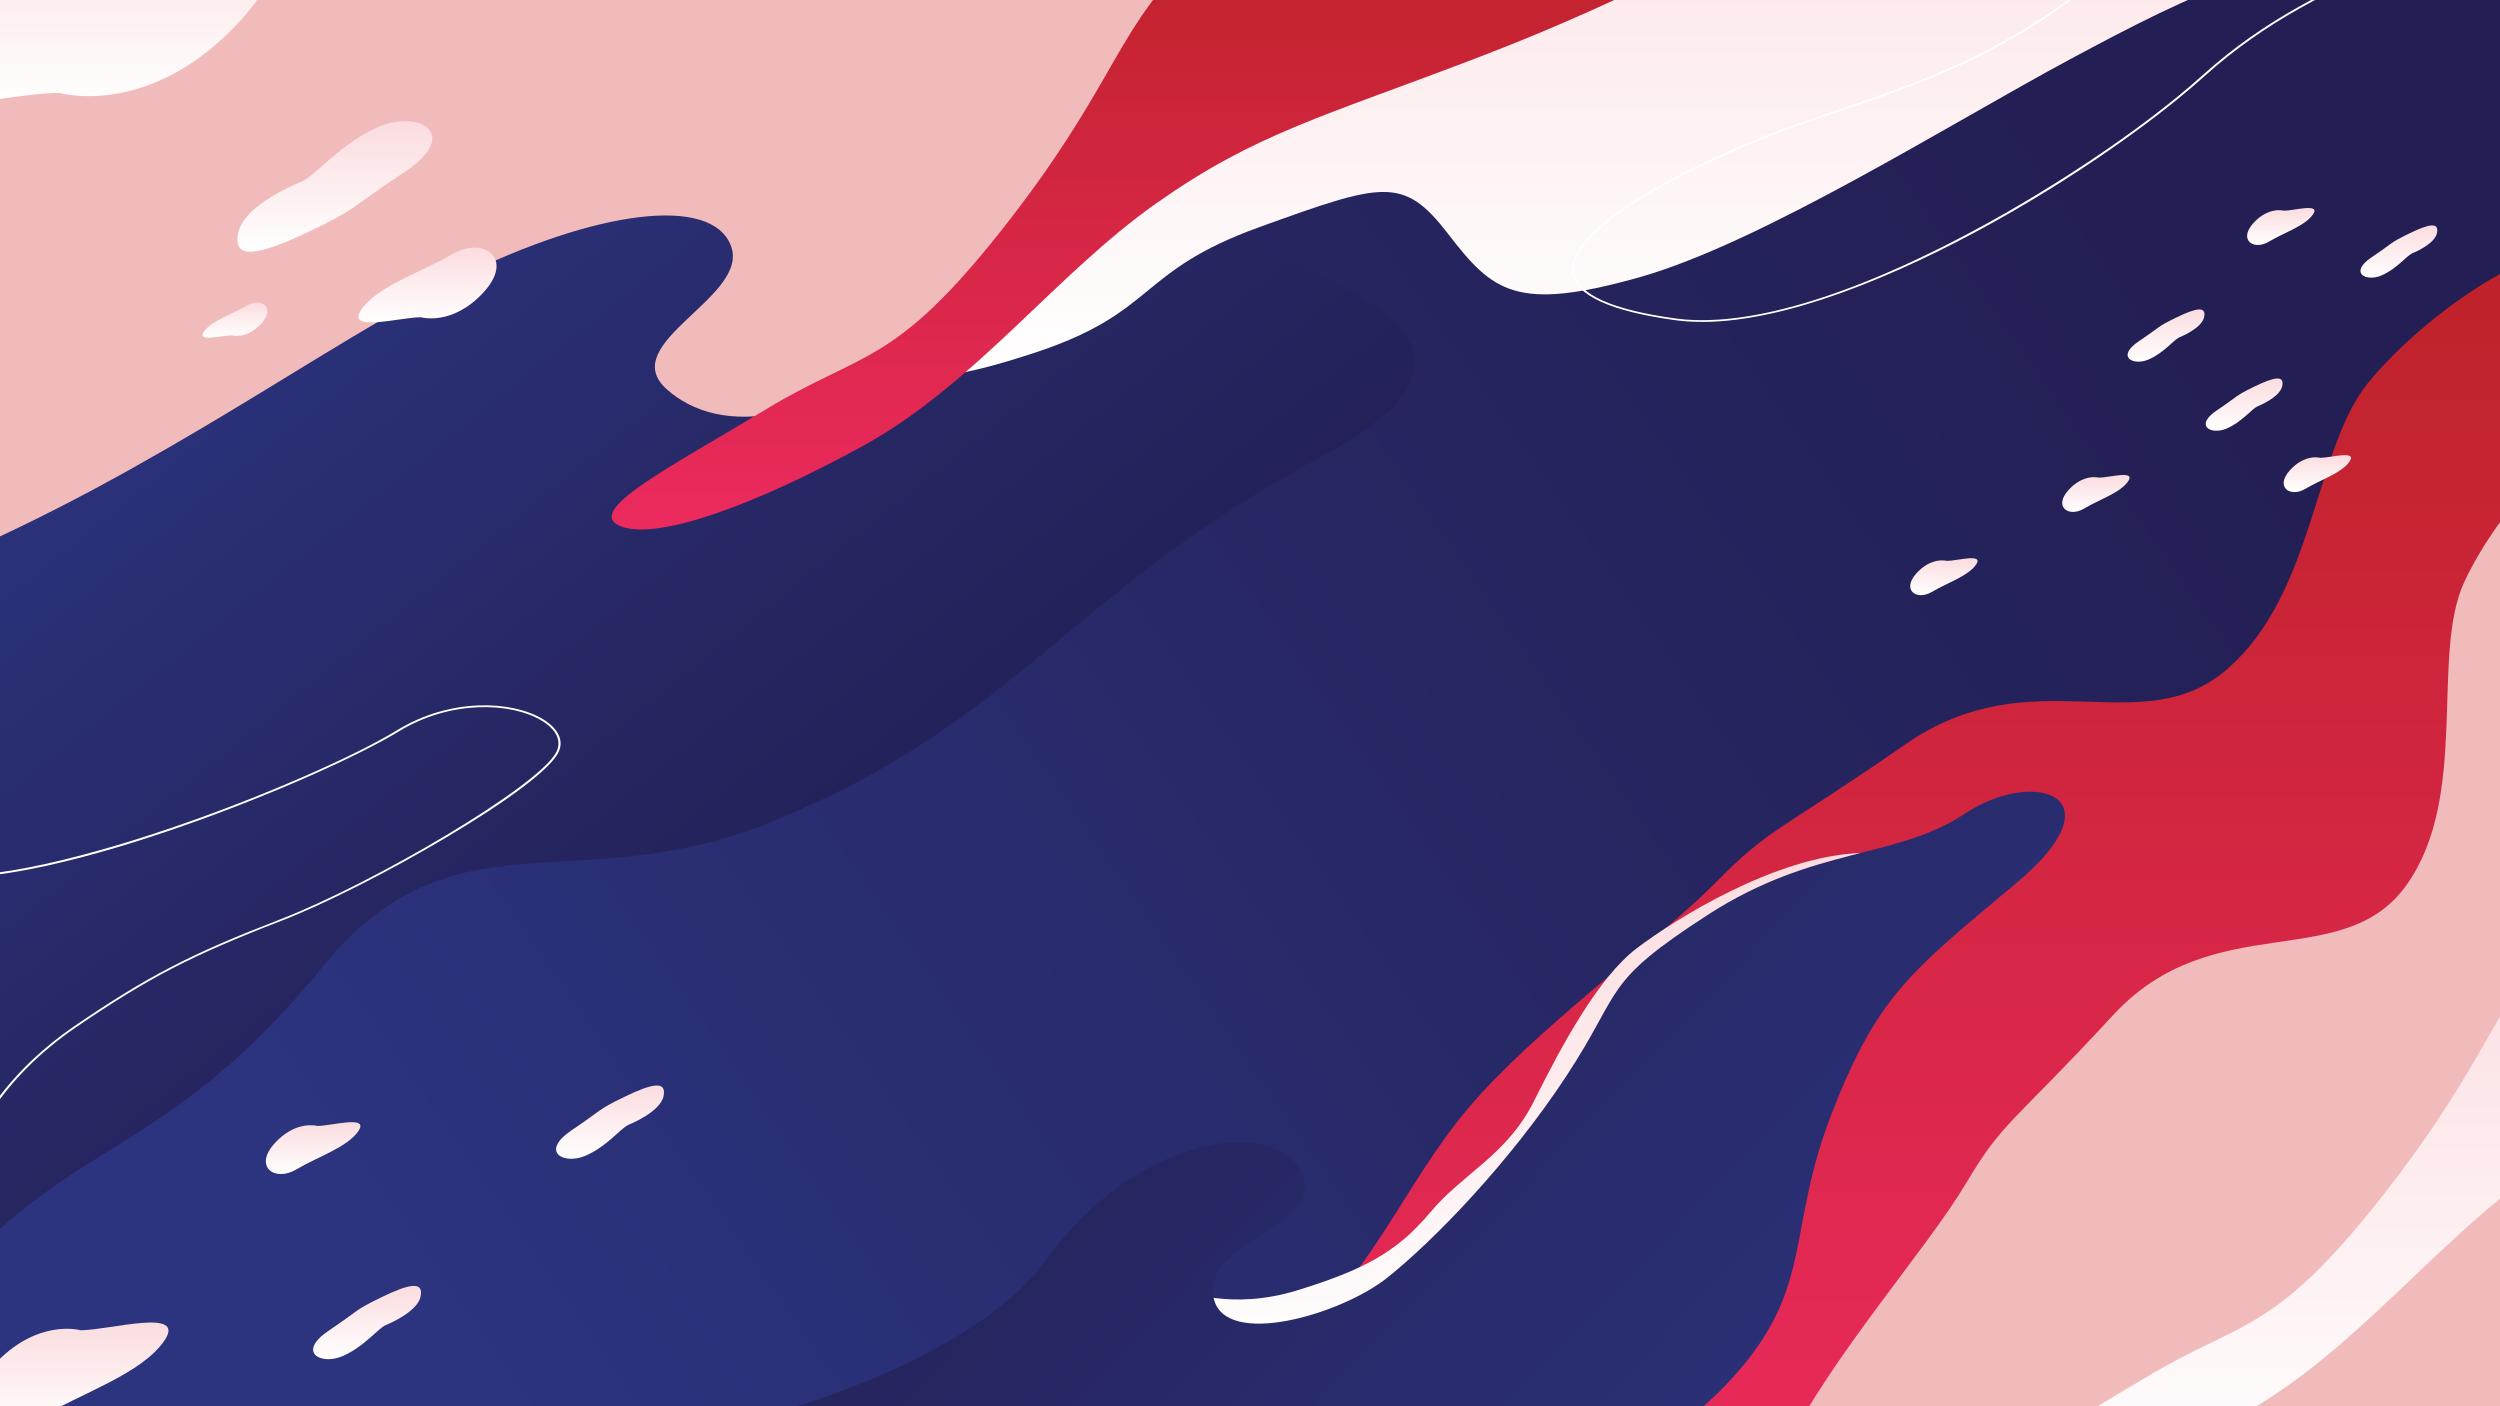 <?xml version="1.0" encoding="utf-8"?>
<!-- Generator: Adobe Illustrator 24.0.2, SVG Export Plug-In . SVG Version: 6.00 Build 0)  -->
<svg version="1.1" id="Layer_1" xmlns="http://www.w3.org/2000/svg" xmlns:xlink="http://www.w3.org/1999/xlink" x="0px" y="0px"
	 viewBox="0 0 7680 4320" style="enable-background:new 0 0 7680 4320;" xml:space="preserve">
<rect x="0" y="0" width="7680" height="4320" fill="#333333" stroke="none"/>
<style type="text/css">
	.st0{clip-path:url(#XMLID_2_);fill:url(#XMLID_3_);}
	.st1{clip-path:url(#XMLID_2_);fill:url(#SVGID_1_);}
	.st2{clip-path:url(#XMLID_2_);}
	.st3{fill:#FFFFFF;}
	.st4{clip-path:url(#XMLID_2_);fill:url(#SVGID_2_);}
	.st5{clip-path:url(#XMLID_2_);fill:url(#SVGID_3_);}
	.st6{clip-path:url(#XMLID_2_);fill:#F2BBBB;}
	.st7{clip-path:url(#XMLID_2_);fill:url(#SVGID_4_);}
	.st8{clip-path:url(#XMLID_2_);fill:url(#SVGID_5_);}
	.st9{clip-path:url(#XMLID_2_);fill:url(#SVGID_6_);}
	.st10{clip-path:url(#XMLID_2_);fill:url(#SVGID_7_);}
	.st11{clip-path:url(#XMLID_2_);fill:url(#SVGID_8_);}
	.st12{clip-path:url(#XMLID_2_);fill:url(#SVGID_9_);}
	.st13{fill:url(#SVGID_10_);}
	.st14{fill:url(#SVGID_11_);}
	.st15{fill:url(#SVGID_12_);}
	.st16{fill:url(#SVGID_13_);}
	.st17{fill:url(#SVGID_14_);}
	.st18{fill:url(#SVGID_15_);}
	.st19{fill:url(#SVGID_16_);}
	.st20{fill:url(#SVGID_17_);}
	.st21{fill:url(#SVGID_18_);}
	.st22{fill:url(#SVGID_19_);}
	.st23{fill:url(#SVGID_20_);}
	.st24{clip-path:url(#XMLID_2_);fill:url(#SVGID_21_);}
	.st25{clip-path:url(#XMLID_2_);fill:url(#SVGID_22_);}
</style>
<g>
	<g>
		<defs>
			
				<rect id="XMLID_5_" x="1680" y="-1680" transform="matrix(6.123234e-17 -1 1 6.123234e-17 1680 6000)" width="4320" height="7680"/>
		</defs>
		<clipPath id="XMLID_2_">
			<use xlink:href="#XMLID_5_"  style="overflow:visible;"/>
		</clipPath>
		
			<linearGradient id="XMLID_3_" gradientUnits="userSpaceOnUse" x1="195.145" y1="420.227" x2="3772.879" y2="5576.374" gradientTransform="matrix(6.123234e-17 -1 1 6.123234e-17 811.565 4164.921)">
			<stop  offset="0" style="stop-color:#2C347F"/>
			<stop  offset="0.602" style="stop-color:#262662"/>
			<stop  offset="1" style="stop-color:#231F54"/>
		</linearGradient>
		<polygon id="XMLID_6_" class="st0" points="7680,0 7680,4320 0,4320 0,0 		"/>
		
			<linearGradient id="SVGID_1_" gradientUnits="userSpaceOnUse" x1="3118.937" y1="-553.81" x2="701.692" y2="1396.946" gradientTransform="matrix(6.123234e-17 -1 1 6.123234e-17 811.565 4164.921)">
			<stop  offset="0" style="stop-color:#2C347F"/>
			<stop  offset="0.602" style="stop-color:#262662"/>
			<stop  offset="1" style="stop-color:#231F54"/>
		</linearGradient>
		<path class="st1" d="M-18.4,1210.5c0,0,518.4,70.7,736.3,9.9c217.9-60.8,334.2-201.3,813-440.2s859.6-405.5,1140.2-366.5
			c280.6,39,545.1,18.5,716.4,166.8s1535.2,360,677.5,818.8c-778.6,416.4-937.8,818-1696,1125.8
			c-601.9,244.3-976.3-47.8-1377.8,444.6c-527,646.2-817.1,498.6-1266.6,1116.6C-501.5,4397-1109,4402-1109,4402L-18.4,1210.5z"/>
		<g class="st2">
			<path class="st3" d="M1722.2,2283.6c0,9.5-2.4,19.2-7.2,28.7c-25.7,50.7-151.2,145.6-344.3,260.4
				c-175.8,104.6-374.4,205-505.8,255.8c-278.1,107.4-408.2,174.9-632.9,328.2c-216.3,147.6-419.5,406.6-341,691.2
				c75.7,274.6-147.9,820.4-150.1,825.8l-1.9,4.6l-3.9-3.7c-4.6-4.3-460.3-432.4-723.1-573.2c-184.3-98.7-121.3-210.2-16.9-395
				c47.3-83.6,106.1-187.7,153-312.4c140.7-374,308.1-736.5,666.1-705.3c204,17.7,550.6-89.3,739.1-154.7
				c259.7-90.1,534.2-209.9,667.6-291.4c162.2-99.2,351.5-91.1,447.3-33.2C1703.6,2231,1722.2,2257,1722.2,2283.6z M-133,3722
				c0-235.5,175.5-442.9,360.6-569.2c225.3-153.7,355.7-221.4,634.4-329c281.3-108.7,793.4-408.2,846.9-513.4
				c17.2-33.8,0.9-69-44.7-96.5c-93.8-56.7-279.6-64.4-439.2,33.1c-235.4,143.9-1053.5,478.3-1411.5,447.2
				c-352.9-30.7-519,329.8-658.9,701.6c-47,125-106,229.3-153.3,313c-103,182.2-165.1,292.1,14.5,388.4
				c250.6,134.2,675.3,528.2,720.6,570.5c21.5-53.4,219.8-558.6,148.1-818.5C-127.6,3806-133,3763.6-133,3722z"/>
		</g>
		
			<linearGradient id="SVGID_2_" gradientUnits="userSpaceOnUse" x1="3006.354" y1="4884.662" x2="4994.926" y2="4884.662" gradientTransform="matrix(6.123234e-17 -1 1 6.123234e-17 811.565 4164.921)">
			<stop  offset="0" style="stop-color:#FFFFFF"/>
			<stop  offset="1" style="stop-color:#FBDCDF"/>
		</linearGradient>
		<path class="st4" d="M2987,307.3c0,0-578.5,490.2-442.6,680.2c135.9,190,255.4,221.1,633.3,96.5
			c377.9-124.6,312.6-249.8,691.6-386.5c379-136.7,441.9-157.5,578.9,20.5c137,177.9,207.8,240.2,584,135
			c376.1-105.2,959.1-473.5,1328.3-671.6c369.1-198,673.1-351.1,1243.3-404.1s1265.1-305.6,1265.1-305.6L3516.2-830
			C3516.2-830,3878.3-262.5,2987,307.3z"/>
		
			<linearGradient id="SVGID_3_" gradientUnits="userSpaceOnUse" x1="-574.742" y1="4844.645" x2="3404.302" y2="4844.645" gradientTransform="matrix(6.123234e-17 -1 1 6.123234e-17 811.565 4164.921)">
			<stop  offset="0" style="stop-color:#EC2A5E"/>
			<stop  offset="1" style="stop-color:#BE2229"/>
		</linearGradient>
		<path class="st5" d="M3364.8,4739.7c0,0,298.8-372,575.2-594.9c276.4-222.9,365.3-495.5,568.3-737.8
			c203.1-242.3,593.2-523.4,761.5-695c168.3-171.6,190.4-153.1,583.8-425.6c393.4-272.6,723.4,0,989.9-232.2
			c266.5-232.2,266.5-676.4,431.5-878.3c165-201.9,494.9-434.1,672.6-413.9v3977.8H3364.8z"/>
		<path class="st6" d="M4740.5,5947.6c0,0,188.7-415.1,396.8-680.9c208.1-265.8,219.5-547.2,350.6-819.1
			c131.2-271.9,434.1-614.3,550.9-811.1c116.7-196.9,143.4-182.6,451.9-517.3s705.7-126.5,901.5-399.6
			c195.9-273.1,73.1-706.5,178.3-932.3s362.9-510,541.8-521.4l1098.8,3880.6L4740.5,5947.6z"/>
		<g class="st2">
			<path class="st3" d="M4831.1,809.2c31.7-147.9,441.8-342.3,711.3-435.9c31.9-11.1,63.5-21.8,94.9-32.5
				c322.9-110,627.8-213.9,991-579.7c314.5-316.8,333.6-340.9,516.2-572.1c48.1-61,108.1-136.8,187.9-236.3
				c195.2-243.3,171.1-502.4,116.6-676.9c-59.2-189.3-166-322.7-167.1-324l-4.6-5.7l8.3,1.7l2137.9,434.5l-5.6,3.3
				c-4.2,2.5-424.9,253.8-830.5,514.8c-199.4,128.3-269.5,238.2-337.3,344.4c-72.1,112.9-146.5,229.7-373.9,370.2
				c-182.1,112.5-343,186-498.5,257.1C7155.7-26.4,6964.1,61.1,6771,235c-335.6,302.2-1164.9,810.9-1623,748.8
				c-200.4-27.2-307.4-76.1-318-145.4C4828.6,829,4829,819.2,4831.1,809.2z M7479.3-1335.8c-20.5,95.5-63.6,194.7-141.3,291.5
				c-79.8,99.4-139.7,175.3-187.8,236.2c-182.8,231.4-201.9,255.6-516.6,572.5c-364.2,366.9-669.9,471-993.6,581.3
				c-31.3,10.7-62.9,21.4-94.8,32.5c-285.9,99.3-730.9,311.9-708.5,459.6c10.2,66.7,115.4,114,312.5,140.8
				c141.1,19.1,404.1-6.9,855.9-239.3c279.1-143.6,577.7-342.9,760.8-507.8c193.9-174.6,385.9-262.3,608.2-363.9
				c155.4-71,316-144.4,497.7-256.7c226.2-139.8,300.3-256,372-368.4c68.1-106.8,138.6-217.2,339.1-346.2
				c380.3-244.7,773.8-480.9,825.1-511.6l-2116.2-430.1c20.9,27.4,110.9,151.7,163.5,319.8C7488.6-1619.4,7510.6-1482,7479.3-1335.8
				z"/>
		</g>
		
			<linearGradient id="SVGID_4_" gradientUnits="userSpaceOnUse" x1="-33.832" y1="3892.301" x2="1544.568" y2="3892.301" gradientTransform="matrix(6.123234e-17 -1 1 6.123234e-17 811.565 4164.921)">
			<stop  offset="0" style="stop-color:#FFFFFF"/>
			<stop  offset="1" style="stop-color:#FBDCDF"/>
		</linearGradient>
		<path class="st7" d="M3634.9,3964c0,0,146,63.1,350.1,0c204.1-63.1,306.2-117.3,408.2-239.1c102.1-121.8,236.2-175.9,319.4-342.8
			c83.2-166.9,196.6-378.9,315.6-469.1c119.1-90.2,426.3-282.7,686.6-292.5c260.3-9.7-431.4,265.4-556.2,436.8
			c-124.7,171.4-328.9,581.9-567,816.4c-238.1,234.6-538.6,329.3-731.4,324.8C3667.4,4194.1,3634.9,3964,3634.9,3964z"/>
		
			<linearGradient id="SVGID_5_" gradientUnits="userSpaceOnUse" x1="-739.758" y1="4942.692" x2="2077.206" y2="2021.949" gradientTransform="matrix(6.123234e-17 -1 1 6.123234e-17 811.565 4164.921)">
			<stop  offset="0" style="stop-color:#2C347F"/>
			<stop  offset="0.602" style="stop-color:#262662"/>
			<stop  offset="1" style="stop-color:#231F54"/>
		</linearGradient>
		<path class="st8" d="M2131.1,4405.8c0,0,807.7-160.2,1082.7-536.6c282.6-386.8,699-435.9,782.2-271.3
			c86.3,170.8-308,211-267.5,390.6c34.8,154.2,390.5,50.1,532.5-62.8s375.4-353,551.6-621.3c176.2-268.3,106-282.4,434-494.2
			c327.9-211.8,576.4-169.4,789.4-310.6c213-141.2,479.2-56.5,159.7,211.8c-319.5,268.3-426,341.9-568,707.5
			s-53.2,533.2-301.7,809.5c-248.5,276.3-513.4,304.5-513.4,304.5L2131.1,4405.8z"/>
		<path class="st6" d="M-1271.1,1792.8c0,0,414.9,220,1086.6-62.9c671.7-282.9,1185.4-675.8,1600.3-880.1
			c414.9-204.3,770.5-251.5,829.8-94.3c59.3,157.2-355.6,298.6-197.6,440.1c158,141.4,475.9,141.4,949.2-282.9
			c473.3-424.4,987-660.1,1401.8-754.4c414.9-94.3,849.5-220,849.5-613l-6519.6-110V1792.8z"/>
		
			<linearGradient id="SVGID_6_" gradientUnits="userSpaceOnUse" x1="3127.502" y1="-89.746" x2="3235.39" y2="-89.746" gradientTransform="matrix(6.123234e-17 -1 1 6.123234e-17 811.565 4164.921)">
			<stop  offset="0" style="stop-color:#FFFFFF"/>
			<stop  offset="1" style="stop-color:#FBDCDF"/>
		</linearGradient>
		<path class="st9" d="M712.3,1030c0,0,45.3,13.3,90.5-36c45.3-49.3,0-81.5-45.3-54.9c-45.3,26.5-107.2,45.5-131,79.6
			C602.7,1052.7,681.9,1030,712.3,1030z"/>
		
			<linearGradient id="SVGID_7_" gradientUnits="userSpaceOnUse" x1="3834.075" y1="-570.583" x2="4495.768" y2="-570.583" gradientTransform="matrix(6.123234e-17 -1 1 6.123234e-17 811.565 4164.921)">
			<stop  offset="0" style="stop-color:#FFFFFF"/>
			<stop  offset="1" style="stop-color:#FBDCDF"/>
		</linearGradient>
		<path class="st10" d="M182.4,285.4c0,0,277.5,81.3,555.1-220.8c277.5-302.1,0-499.7-277.5-337C182.4-109.7-197.4,6.5-343.5,215.7
			C-489.5,424.8-3.8,285.1,182.4,285.4z"/>
		
			<linearGradient id="SVGID_8_" gradientUnits="userSpaceOnUse" x1="3391.592" y1="217.222" x2="3792.653" y2="217.222" gradientTransform="matrix(6.123234e-17 -1 1 6.123234e-17 811.565 4164.921)">
			<stop  offset="0" style="stop-color:#FFFFFF"/>
			<stop  offset="1" style="stop-color:#FBDCDF"/>
		</linearGradient>
		<path class="st11" d="M926.6,558c0,0-172.9,66.7-193.9,154.2c-21,87.5,57.6,75,214.8,0c157.2-75,115.3-64.7,293.4-182.4
			c178.2-117.7,47.2-191.7-73.4-141.7C1047.1,438.2,972.8,537.2,926.6,558z"/>
		
			<linearGradient id="SVGID_9_" gradientUnits="userSpaceOnUse" x1="3174.504" y1="501.683" x2="3404.16" y2="501.683" gradientTransform="matrix(6.123234e-17 -1 1 6.123234e-17 811.565 4164.921)">
			<stop  offset="0" style="stop-color:#FFFFFF"/>
			<stop  offset="1" style="stop-color:#FBDCDF"/>
		</linearGradient>
		<path class="st12" d="M1292.9,974.6c0,0,96.3,28.2,192.6-76.6c96.3-104.9,0-173.4-96.3-117c-96.3,56.5-228.1,96.8-278.8,169.4
			C1059.7,1023,1228.3,974.6,1292.9,974.6z"/>
		<g class="st2">
			
				<linearGradient id="SVGID_10_" gradientUnits="userSpaceOnUse" x1="2592.234" y1="5626.966" x2="2705.734" y2="5626.966" gradientTransform="matrix(6.123234e-17 -1 1 6.123234e-17 811.565 4164.921)">
				<stop  offset="0" style="stop-color:#FFFFFF"/>
				<stop  offset="1" style="stop-color:#FBDCDF"/>
			</linearGradient>
			<path class="st13" d="M6448.1,1467.4c0,0-47.3-13.5-93.9,38.2c-46.6,51.7,0.9,84.9,47.8,56.9c46.8-28,111.1-48.2,135.6-83.9
				C6561.9,1442.9,6479.7,1467.3,6448.1,1467.4z"/>
			
				<linearGradient id="SVGID_11_" gradientUnits="userSpaceOnUse" x1="558.287" y1="150.386" x2="717.592" y2="150.386" gradientTransform="matrix(6.123234e-17 -1 1 6.123234e-17 811.565 4164.921)">
				<stop  offset="0" style="stop-color:#FFFFFF"/>
				<stop  offset="1" style="stop-color:#FBDCDF"/>
			</linearGradient>
			<path class="st14" d="M975.3,3458.9c0,0-66.4-18.9-131.8,53.6c-65.4,72.5,1.3,119.1,67.1,79.9c65.7-39.3,156-67.6,190.3-117.7
				C1135.2,3424.5,1019.7,3458.7,975.3,3458.9z"/>
			
				<linearGradient id="SVGID_12_" gradientUnits="userSpaceOnUse" x1="-223.557" y1="-590.77" x2="102.034" y2="-590.77" gradientTransform="matrix(6.123234e-17 -1 1 6.123234e-17 811.565 4164.921)">
				<stop  offset="0" style="stop-color:#FFFFFF"/>
				<stop  offset="1" style="stop-color:#FBDCDF"/>
			</linearGradient>
			<path class="st15" d="M248.1,4086.5c0,0-135.7-38.7-269.3,109.5c-133.6,148.2,2.7,243.5,137.1,163.3
				c134.4-80.2,318.8-138.2,388.9-240.6C574.8,4016.3,338.8,4086,248.1,4086.5z"/>
			
				<linearGradient id="SVGID_13_" gradientUnits="userSpaceOnUse" x1="3412.393" y1="6195.041" x2="3525.892" y2="6195.041" gradientTransform="matrix(6.123234e-17 -1 1 6.123234e-17 811.565 4164.921)">
				<stop  offset="0" style="stop-color:#FFFFFF"/>
				<stop  offset="1" style="stop-color:#FBDCDF"/>
			</linearGradient>
			<path class="st16" d="M7016.1,647.3c0,0-47.3-13.5-93.9,38.2c-46.6,51.7,0.9,84.9,47.8,56.9c46.8-28,111.1-48.2,135.6-83.9
				C7130,622.8,7047.8,647.1,7016.1,647.3z"/>
			
				<linearGradient id="SVGID_14_" gradientUnits="userSpaceOnUse" x1="2653.196" y1="6307.3" x2="2766.695" y2="6307.3" gradientTransform="matrix(6.123234e-17 -1 1 6.123234e-17 811.565 4164.921)">
				<stop  offset="0" style="stop-color:#FFFFFF"/>
				<stop  offset="1" style="stop-color:#FBDCDF"/>
			</linearGradient>
			<path class="st17" d="M7128.4,1406.5c0,0-47.3-13.5-93.9,38.2c-46.6,51.7,0.9,84.9,47.8,56.9c46.8-28,111.1-48.2,135.6-83.9
				C7242.3,1382,7160,1406.3,7128.4,1406.5z"/>
			
				<linearGradient id="SVGID_15_" gradientUnits="userSpaceOnUse" x1="2336.592" y1="5159.984" x2="2450.091" y2="5159.984" gradientTransform="matrix(6.123234e-17 -1 1 6.123234e-17 811.565 4164.921)">
				<stop  offset="0" style="stop-color:#FFFFFF"/>
				<stop  offset="1" style="stop-color:#FBDCDF"/>
			</linearGradient>
			<path class="st18" d="M5981.1,1723.1c0,0-47.3-13.5-93.9,38.2c-46.6,51.7,0.9,84.9,47.8,56.9c46.8-28,111.1-48.2,135.6-83.9
				C6095,1698.6,6012.7,1722.9,5981.1,1723.1z"/>
			
				<linearGradient id="SVGID_16_" gradientUnits="userSpaceOnUse" x1="3311.939" y1="6557.801" x2="3472.342" y2="6557.801" gradientTransform="matrix(6.123234e-17 -1 1 6.123234e-17 811.565 4164.921)">
				<stop  offset="0" style="stop-color:#FFFFFF"/>
				<stop  offset="1" style="stop-color:#FBDCDF"/>
			</linearGradient>
			<path class="st19" d="M7410,778.4c0,0,68.3-26.9,76.2-61.7s-23.2-29.6-85.2,0.6c-62,30.2-45.4,26-115.6,73.2
				c-70.2,47.2-17.9,76.2,29.7,56C7362.7,826.3,7391.8,786.8,7410,778.4z"/>
			
				<linearGradient id="SVGID_17_" gradientUnits="userSpaceOnUse" x1="2841.738" y1="6082.385" x2="3002.139" y2="6082.385" gradientTransform="matrix(6.123234e-17 -1 1 6.123234e-17 811.565 4164.921)">
				<stop  offset="0" style="stop-color:#FFFFFF"/>
				<stop  offset="1" style="stop-color:#FBDCDF"/>
			</linearGradient>
			<path class="st20" d="M6934.6,1248.6c0,0,68.3-26.9,76.2-61.7c7.9-34.8-23.2-29.6-85.2,0.6c-62,30.2-45.4,26-115.6,73.2
				c-70.2,47.2-17.9,76.2,29.7,56C6887.3,1296.5,6916.3,1257,6934.6,1248.6z"/>
			
				<linearGradient id="SVGID_18_" gradientUnits="userSpaceOnUse" x1="-10.534" y1="316.113" x2="214.603" y2="316.113" gradientTransform="matrix(6.123234e-17 -1 1 6.123234e-17 811.565 4164.921)">
				<stop  offset="0" style="stop-color:#FFFFFF"/>
				<stop  offset="1" style="stop-color:#FBDCDF"/>
			</linearGradient>
			<path class="st21" d="M1184.7,4070.8c0,0,95.9-37.8,107-86.6c11.1-48.8-32.6-41.6-119.6,0.8c-87.1,42.4-63.8,36.5-162.2,102.7
				c-98.5,66.2-25.1,106.9,41.7,78.6C1118.3,4138,1159.1,4082.6,1184.7,4070.8z"/>
			
				<linearGradient id="SVGID_19_" gradientUnits="userSpaceOnUse" x1="3053.886" y1="5842.516" x2="3214.289" y2="5842.516" gradientTransform="matrix(6.123234e-17 -1 1 6.123234e-17 811.565 4164.921)">
				<stop  offset="0" style="stop-color:#FFFFFF"/>
				<stop  offset="1" style="stop-color:#FBDCDF"/>
			</linearGradient>
			<path class="st22" d="M6694.7,1036.5c0,0,68.3-26.9,76.2-61.7c7.9-34.8-23.2-29.6-85.2,0.6c-62,30.2-45.4,26-115.6,73.2
				c-70.2,47.2-17.9,76.2,29.7,56C6647.4,1084.4,6676.5,1044.9,6694.7,1036.5z"/>
			
				<linearGradient id="SVGID_20_" gradientUnits="userSpaceOnUse" x1="605.024" y1="1062.46" x2="830.159" y2="1062.46" gradientTransform="matrix(6.123234e-17 -1 1 6.123234e-17 811.565 4164.921)">
				<stop  offset="0" style="stop-color:#FFFFFF"/>
				<stop  offset="1" style="stop-color:#FBDCDF"/>
			</linearGradient>
			<path class="st23" d="M1931.1,3455.2c0,0,95.9-37.8,107-86.6c11.1-48.8-32.6-41.6-119.6,0.8c-87.1,42.4-63.8,36.5-162.3,102.7
				c-98.5,66.2-25.1,106.9,41.7,78.6C1864.7,3522.4,1905.4,3467,1931.1,3455.2z"/>
		</g>
		
			<linearGradient id="SVGID_21_" gradientUnits="userSpaceOnUse" x1="2538.312" y1="2817.53" x2="4405.206" y2="2817.53" gradientTransform="matrix(6.123234e-17 -1 1 6.123234e-17 811.565 4164.921)">
			<stop  offset="0" style="stop-color:#EC2A5E"/>
			<stop  offset="1" style="stop-color:#BE2229"/>
		</linearGradient>
		<path class="st24" d="M5379.1-215.5c0,0-333.7,198.2-825.2,386.9c-491.5,188.7-693.2,235.9-1001.6,453
			c-308.4,217-557.5,556.8-901.5,745.5c-344,188.7-640.6,292.5-747.3,245.4c-106.8-47.2,154.2-179.3,450.8-358.6
			c296.6-179.3,391.5-130.2,723.6-551.1s343.4-590.8,551.3-807.8C3837-319.3,5379.1-215.5,5379.1-215.5z"/>
		
			<linearGradient id="SVGID_22_" gradientUnits="userSpaceOnUse" x1="-438.5" y1="7051.806" x2="1428.395" y2="7051.806" gradientTransform="matrix(6.123234e-17 -1 1 6.123234e-17 811.565 4164.921)">
			<stop  offset="0" style="stop-color:#FFFFFF"/>
			<stop  offset="1" style="stop-color:#FBDCDF"/>
		</linearGradient>
		<path class="st25" d="M9613.4,2761.3c0,0-333.7,198.2-825.2,386.9c-491.5,188.7-693.2,235.9-1001.6,453
			c-308.4,217-557.5,556.8-901.5,745.5c-344,188.7-640.6,292.5-747.3,245.4c-106.8-47.2,154.2-179.3,450.8-358.6
			c296.6-179.3,391.5-130.2,723.6-551.1c332.1-420.9,343.4-590.7,551.3-807.8C8071.3,2657.5,9613.4,2761.3,9613.4,2761.3z"/>
	</g>
</g>
</svg>
